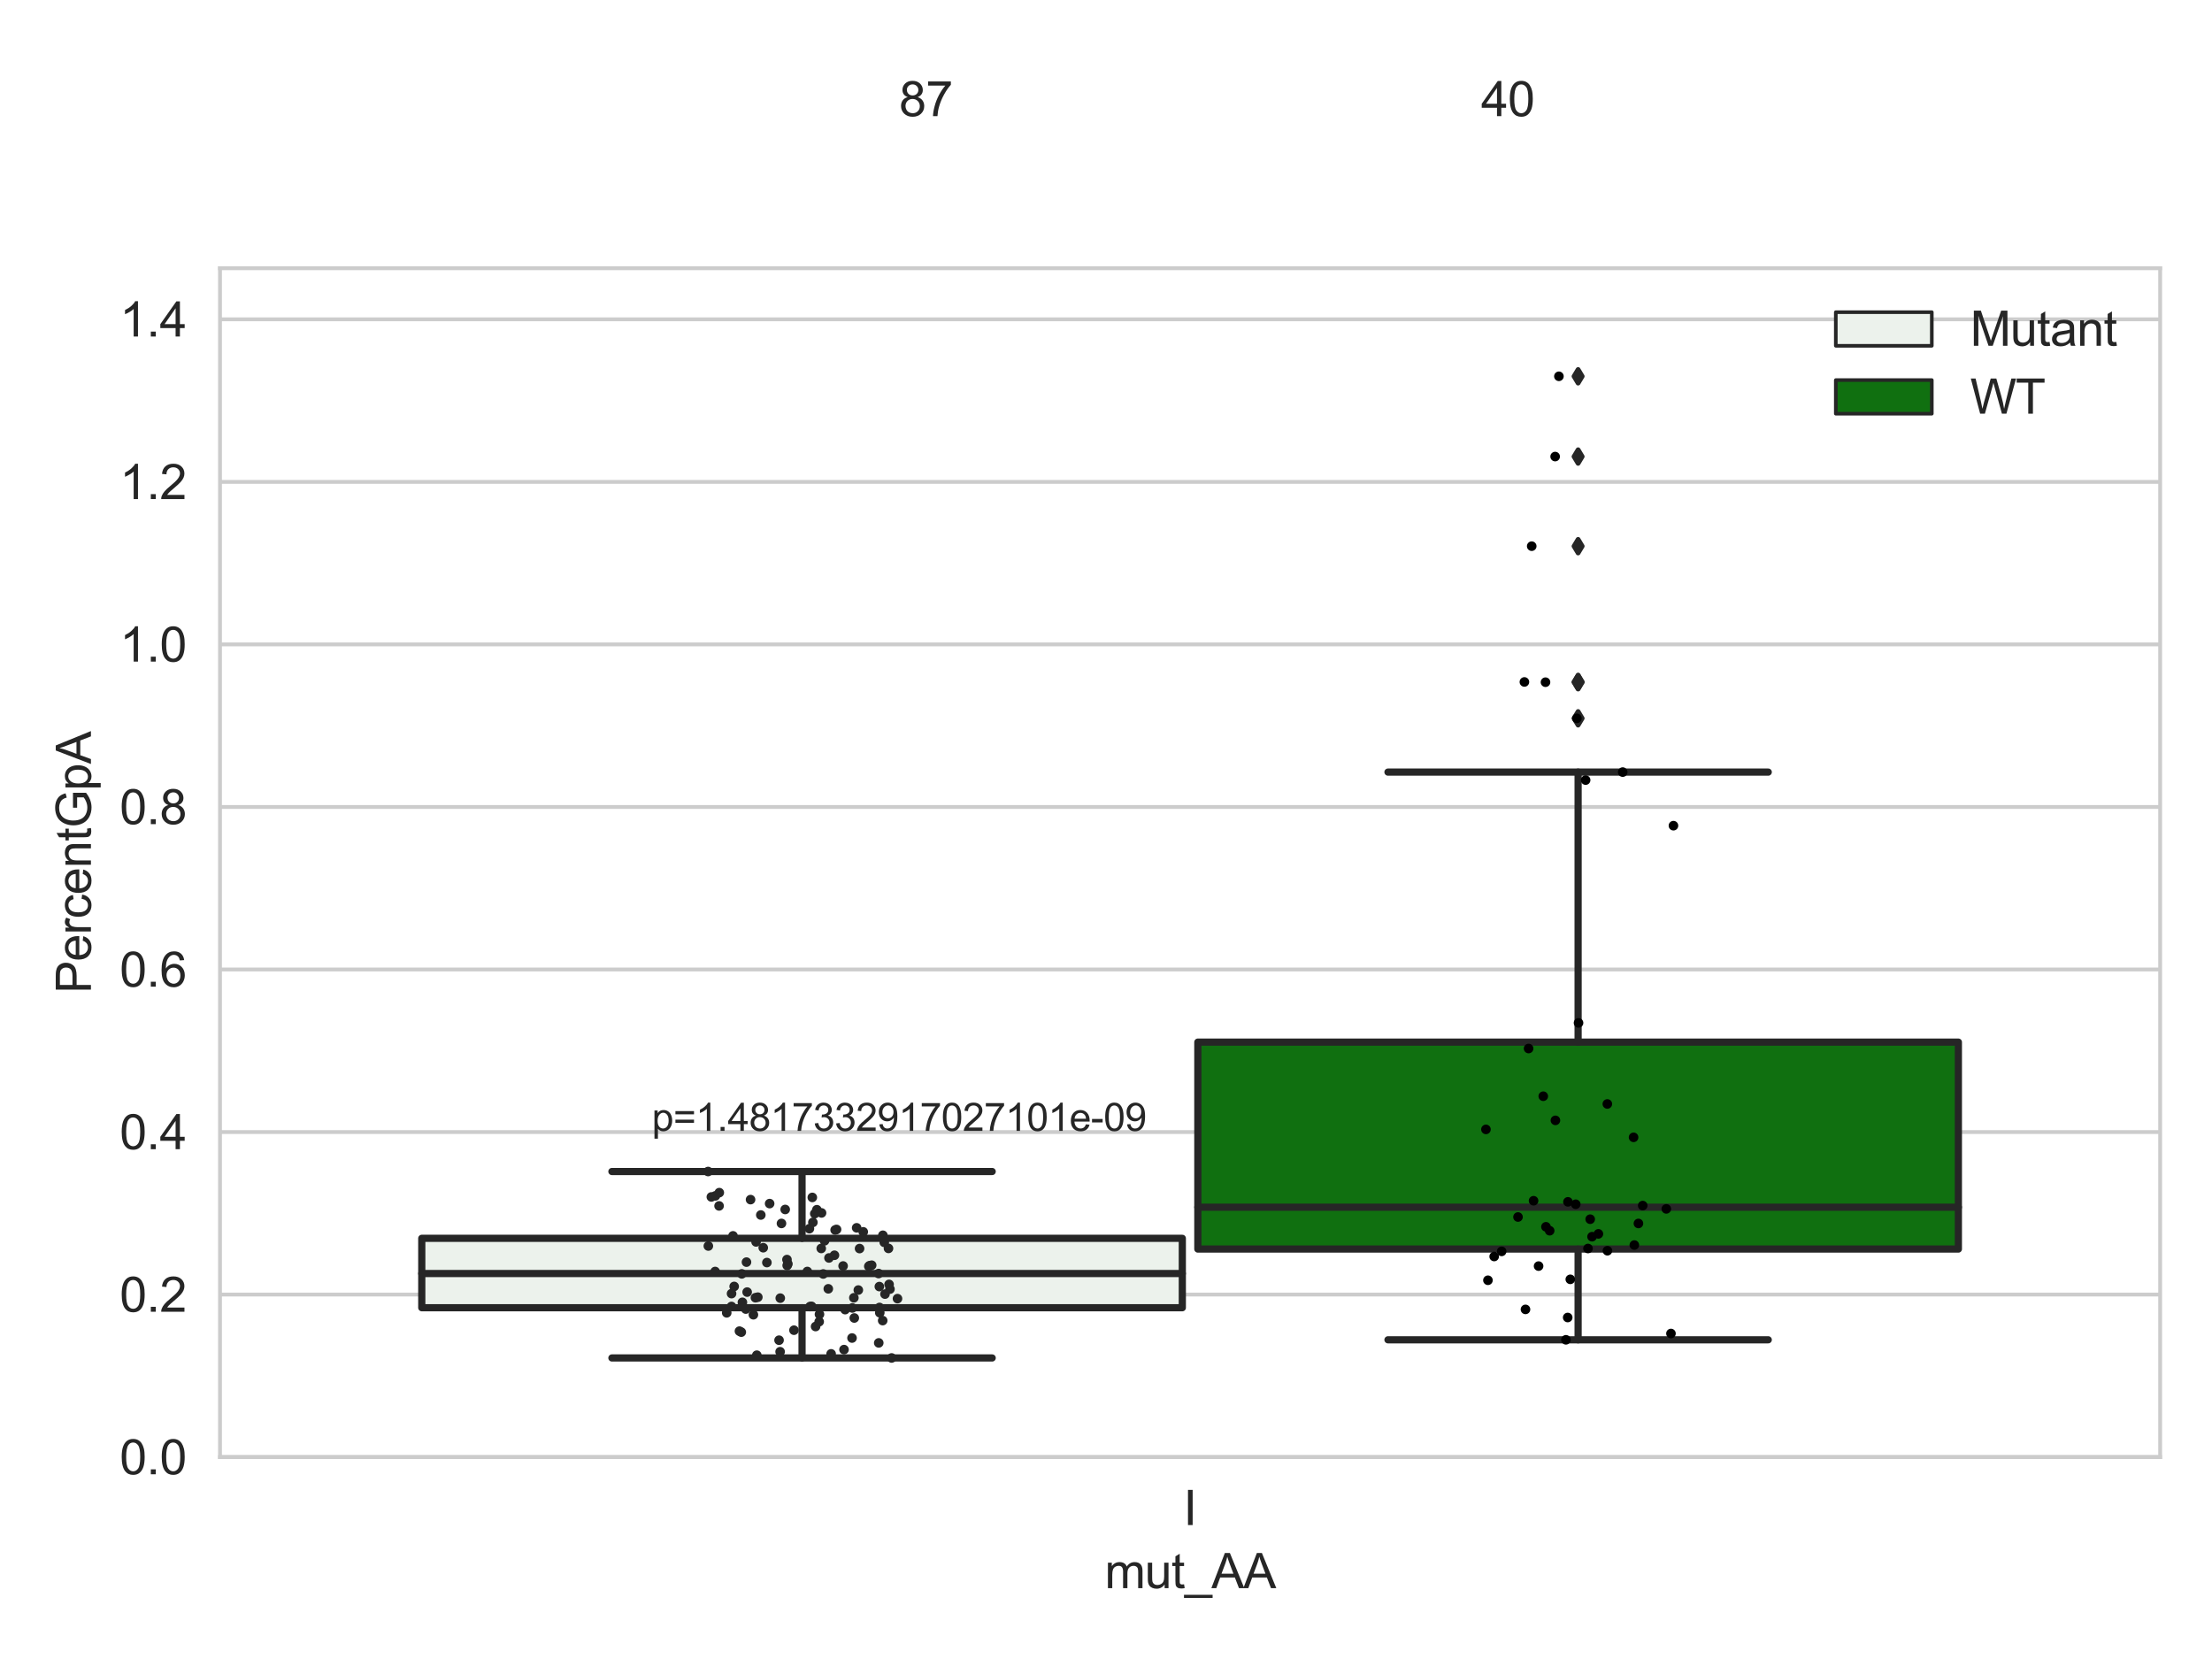 <?xml version="1.0" encoding="utf-8" standalone="no"?>
<!DOCTYPE svg PUBLIC "-//W3C//DTD SVG 1.1//EN"
  "http://www.w3.org/Graphics/SVG/1.1/DTD/svg11.dtd">
<svg xmlns:xlink="http://www.w3.org/1999/xlink" width="460.8pt" height="345.6pt" viewBox="0 0 460.8 345.6" xmlns="http://www.w3.org/2000/svg" version="1.1">
 <defs>
  <style type="text/css">*{stroke-linejoin: round; stroke-linecap: butt}</style>
 </defs>
 <g id="figure_1">
  <g id="patch_1">
   <path d="M 0 345.6 
L 460.8 345.6 
L 460.8 0 
L 0 0 
z
" style="fill: #ffffff"/>
  </g>
  <g id="axes_1">
   <g id="patch_2">
    <path d="M 45.83 303.539 
L 450 303.539 
L 450 55.877 
L 45.83 55.877 
z
" style="fill: #ffffff"/>
   </g>
   <g id="matplotlib.axis_1">
    <g id="xtick_1">
     <g id="text_1">
      <!-- I -->
      <g style="fill: #262626" transform="translate(246.526 317.697)scale(0.1 -0.1)">
       <defs>
        <path id="ArialMT-49" d="M 597 0 
L 597 4581 
L 1203 4581 
L 1203 0 
L 597 0 
z
" transform="scale(0.016)"/>
       </defs>
       <use xlink:href="#ArialMT-49"/>
      </g>
     </g>
    </g>
    <g id="text_2">
     <!-- mut_AA -->
     <g style="fill: #262626" transform="translate(230.13 330.842)scale(0.1 -0.1)">
      <defs>
       <path id="ArialMT-6d" d="M 422 0 
L 422 3319 
L 925 3319 
L 925 2853 
Q 1081 3097 1340 3245 
Q 1600 3394 1931 3394 
Q 2300 3394 2536 3241 
Q 2772 3088 2869 2813 
Q 3263 3394 3894 3394 
Q 4388 3394 4653 3120 
Q 4919 2847 4919 2278 
L 4919 0 
L 4359 0 
L 4359 2091 
Q 4359 2428 4304 2576 
Q 4250 2725 4106 2815 
Q 3963 2906 3769 2906 
Q 3419 2906 3187 2673 
Q 2956 2441 2956 1928 
L 2956 0 
L 2394 0 
L 2394 2156 
Q 2394 2531 2256 2718 
Q 2119 2906 1806 2906 
Q 1569 2906 1367 2781 
Q 1166 2656 1075 2415 
Q 984 2175 984 1722 
L 984 0 
L 422 0 
z
" transform="scale(0.016)"/>
       <path id="ArialMT-75" d="M 2597 0 
L 2597 488 
Q 2209 -75 1544 -75 
Q 1250 -75 995 37 
Q 741 150 617 320 
Q 494 491 444 738 
Q 409 903 409 1263 
L 409 3319 
L 972 3319 
L 972 1478 
Q 972 1038 1006 884 
Q 1059 663 1231 536 
Q 1403 409 1656 409 
Q 1909 409 2131 539 
Q 2353 669 2445 892 
Q 2538 1116 2538 1541 
L 2538 3319 
L 3100 3319 
L 3100 0 
L 2597 0 
z
" transform="scale(0.016)"/>
       <path id="ArialMT-74" d="M 1650 503 
L 1731 6 
Q 1494 -44 1306 -44 
Q 1000 -44 831 53 
Q 663 150 594 308 
Q 525 466 525 972 
L 525 2881 
L 113 2881 
L 113 3319 
L 525 3319 
L 525 4141 
L 1084 4478 
L 1084 3319 
L 1650 3319 
L 1650 2881 
L 1084 2881 
L 1084 941 
Q 1084 700 1114 631 
Q 1144 563 1211 522 
Q 1278 481 1403 481 
Q 1497 481 1650 503 
z
" transform="scale(0.016)"/>
       <path id="ArialMT-5f" d="M -97 -1272 
L -97 -866 
L 3631 -866 
L 3631 -1272 
L -97 -1272 
z
" transform="scale(0.016)"/>
       <path id="ArialMT-41" d="M -9 0 
L 1750 4581 
L 2403 4581 
L 4278 0 
L 3588 0 
L 3053 1388 
L 1138 1388 
L 634 0 
L -9 0 
z
M 1313 1881 
L 2866 1881 
L 2388 3150 
Q 2169 3728 2063 4100 
Q 1975 3659 1816 3225 
L 1313 1881 
z
" transform="scale(0.016)"/>
      </defs>
      <use xlink:href="#ArialMT-6d"/>
      <use xlink:href="#ArialMT-75" x="83.301"/>
      <use xlink:href="#ArialMT-74" x="138.916"/>
      <use xlink:href="#ArialMT-5f" x="166.699"/>
      <use xlink:href="#ArialMT-41" x="222.314"/>
      <use xlink:href="#ArialMT-41" x="289.014"/>
     </g>
    </g>
   </g>
   <g id="matplotlib.axis_2">
    <g id="ytick_1">
     <g id="line2d_1">
      <path d="M 45.83 303.539 
L 450 303.539 
" clip-path="url(#p8ade3346e1)" style="fill: none; stroke: #cccccc; stroke-width: 0.8; stroke-linecap: round"/>
     </g>
     <g id="text_3">
      <!-- 0.0 -->
      <g style="fill: #262626" transform="translate(24.93 307.118)scale(0.1 -0.1)">
       <defs>
        <path id="ArialMT-30" d="M 266 2259 
Q 266 3072 433 3567 
Q 600 4063 929 4331 
Q 1259 4600 1759 4600 
Q 2128 4600 2406 4451 
Q 2684 4303 2865 4023 
Q 3047 3744 3150 3342 
Q 3253 2941 3253 2259 
Q 3253 1453 3087 958 
Q 2922 463 2592 192 
Q 2263 -78 1759 -78 
Q 1097 -78 719 397 
Q 266 969 266 2259 
z
M 844 2259 
Q 844 1131 1108 757 
Q 1372 384 1759 384 
Q 2147 384 2411 759 
Q 2675 1134 2675 2259 
Q 2675 3391 2411 3762 
Q 2147 4134 1753 4134 
Q 1366 4134 1134 3806 
Q 844 3388 844 2259 
z
" transform="scale(0.016)"/>
        <path id="ArialMT-2e" d="M 581 0 
L 581 641 
L 1222 641 
L 1222 0 
L 581 0 
z
" transform="scale(0.016)"/>
       </defs>
       <use xlink:href="#ArialMT-30"/>
       <use xlink:href="#ArialMT-2e" x="55.615"/>
       <use xlink:href="#ArialMT-30" x="83.398"/>
      </g>
     </g>
    </g>
    <g id="ytick_2">
     <g id="line2d_2">
      <path d="M 45.83 269.68 
L 450 269.68 
" clip-path="url(#p8ade3346e1)" style="fill: none; stroke: #cccccc; stroke-width: 0.8; stroke-linecap: round"/>
     </g>
     <g id="text_4">
      <!-- 0.2 -->
      <g style="fill: #262626" transform="translate(24.93 273.259)scale(0.1 -0.1)">
       <defs>
        <path id="ArialMT-32" d="M 3222 541 
L 3222 0 
L 194 0 
Q 188 203 259 391 
Q 375 700 629 1000 
Q 884 1300 1366 1694 
Q 2113 2306 2375 2664 
Q 2638 3022 2638 3341 
Q 2638 3675 2398 3904 
Q 2159 4134 1775 4134 
Q 1369 4134 1125 3890 
Q 881 3647 878 3216 
L 300 3275 
Q 359 3922 746 4261 
Q 1134 4600 1788 4600 
Q 2447 4600 2831 4234 
Q 3216 3869 3216 3328 
Q 3216 3053 3103 2787 
Q 2991 2522 2730 2228 
Q 2469 1934 1863 1422 
Q 1356 997 1212 845 
Q 1069 694 975 541 
L 3222 541 
z
" transform="scale(0.016)"/>
       </defs>
       <use xlink:href="#ArialMT-30"/>
       <use xlink:href="#ArialMT-2e" x="55.615"/>
       <use xlink:href="#ArialMT-32" x="83.398"/>
      </g>
     </g>
    </g>
    <g id="ytick_3">
     <g id="line2d_3">
      <path d="M 45.83 235.82 
L 450 235.82 
" clip-path="url(#p8ade3346e1)" style="fill: none; stroke: #cccccc; stroke-width: 0.8; stroke-linecap: round"/>
     </g>
     <g id="text_5">
      <!-- 0.4 -->
      <g style="fill: #262626" transform="translate(24.93 239.399)scale(0.1 -0.1)">
       <defs>
        <path id="ArialMT-34" d="M 2069 0 
L 2069 1097 
L 81 1097 
L 81 1613 
L 2172 4581 
L 2631 4581 
L 2631 1613 
L 3250 1613 
L 3250 1097 
L 2631 1097 
L 2631 0 
L 2069 0 
z
M 2069 1613 
L 2069 3678 
L 634 1613 
L 2069 1613 
z
" transform="scale(0.016)"/>
       </defs>
       <use xlink:href="#ArialMT-30"/>
       <use xlink:href="#ArialMT-2e" x="55.615"/>
       <use xlink:href="#ArialMT-34" x="83.398"/>
      </g>
     </g>
    </g>
    <g id="ytick_4">
     <g id="line2d_4">
      <path d="M 45.83 201.961 
L 450 201.961 
" clip-path="url(#p8ade3346e1)" style="fill: none; stroke: #cccccc; stroke-width: 0.8; stroke-linecap: round"/>
     </g>
     <g id="text_6">
      <!-- 0.6 -->
      <g style="fill: #262626" transform="translate(24.93 205.54)scale(0.1 -0.1)">
       <defs>
        <path id="ArialMT-36" d="M 3184 3459 
L 2625 3416 
Q 2550 3747 2413 3897 
Q 2184 4138 1850 4138 
Q 1581 4138 1378 3988 
Q 1113 3794 959 3422 
Q 806 3050 800 2363 
Q 1003 2672 1297 2822 
Q 1591 2972 1913 2972 
Q 2475 2972 2870 2558 
Q 3266 2144 3266 1488 
Q 3266 1056 3080 686 
Q 2894 316 2569 119 
Q 2244 -78 1831 -78 
Q 1128 -78 684 439 
Q 241 956 241 2144 
Q 241 3472 731 4075 
Q 1159 4600 1884 4600 
Q 2425 4600 2770 4297 
Q 3116 3994 3184 3459 
z
M 888 1484 
Q 888 1194 1011 928 
Q 1134 663 1356 523 
Q 1578 384 1822 384 
Q 2178 384 2434 671 
Q 2691 959 2691 1453 
Q 2691 1928 2437 2201 
Q 2184 2475 1800 2475 
Q 1419 2475 1153 2201 
Q 888 1928 888 1484 
z
" transform="scale(0.016)"/>
       </defs>
       <use xlink:href="#ArialMT-30"/>
       <use xlink:href="#ArialMT-2e" x="55.615"/>
       <use xlink:href="#ArialMT-36" x="83.398"/>
      </g>
     </g>
    </g>
    <g id="ytick_5">
     <g id="line2d_5">
      <path d="M 45.83 168.102 
L 450 168.102 
" clip-path="url(#p8ade3346e1)" style="fill: none; stroke: #cccccc; stroke-width: 0.8; stroke-linecap: round"/>
     </g>
     <g id="text_7">
      <!-- 0.8 -->
      <g style="fill: #262626" transform="translate(24.93 171.681)scale(0.1 -0.1)">
       <defs>
        <path id="ArialMT-38" d="M 1131 2484 
Q 781 2613 612 2850 
Q 444 3088 444 3419 
Q 444 3919 803 4259 
Q 1163 4600 1759 4600 
Q 2359 4600 2725 4251 
Q 3091 3903 3091 3403 
Q 3091 3084 2923 2848 
Q 2756 2613 2416 2484 
Q 2838 2347 3058 2040 
Q 3278 1734 3278 1309 
Q 3278 722 2862 322 
Q 2447 -78 1769 -78 
Q 1091 -78 675 323 
Q 259 725 259 1325 
Q 259 1772 486 2073 
Q 713 2375 1131 2484 
z
M 1019 3438 
Q 1019 3113 1228 2906 
Q 1438 2700 1772 2700 
Q 2097 2700 2305 2904 
Q 2513 3109 2513 3406 
Q 2513 3716 2298 3927 
Q 2084 4138 1766 4138 
Q 1444 4138 1231 3931 
Q 1019 3725 1019 3438 
z
M 838 1322 
Q 838 1081 952 856 
Q 1066 631 1291 507 
Q 1516 384 1775 384 
Q 2178 384 2440 643 
Q 2703 903 2703 1303 
Q 2703 1709 2433 1975 
Q 2163 2241 1756 2241 
Q 1359 2241 1098 1978 
Q 838 1716 838 1322 
z
" transform="scale(0.016)"/>
       </defs>
       <use xlink:href="#ArialMT-30"/>
       <use xlink:href="#ArialMT-2e" x="55.615"/>
       <use xlink:href="#ArialMT-38" x="83.398"/>
      </g>
     </g>
    </g>
    <g id="ytick_6">
     <g id="line2d_6">
      <path d="M 45.83 134.243 
L 450 134.243 
" clip-path="url(#p8ade3346e1)" style="fill: none; stroke: #cccccc; stroke-width: 0.8; stroke-linecap: round"/>
     </g>
     <g id="text_8">
      <!-- 1.0 -->
      <g style="fill: #262626" transform="translate(24.93 137.822)scale(0.1 -0.1)">
       <defs>
        <path id="ArialMT-31" d="M 2384 0 
L 1822 0 
L 1822 3584 
Q 1619 3391 1289 3197 
Q 959 3003 697 2906 
L 697 3450 
Q 1169 3672 1522 3987 
Q 1875 4303 2022 4600 
L 2384 4600 
L 2384 0 
z
" transform="scale(0.016)"/>
       </defs>
       <use xlink:href="#ArialMT-31"/>
       <use xlink:href="#ArialMT-2e" x="55.615"/>
       <use xlink:href="#ArialMT-30" x="83.398"/>
      </g>
     </g>
    </g>
    <g id="ytick_7">
     <g id="line2d_7">
      <path d="M 45.83 100.384 
L 450 100.384 
" clip-path="url(#p8ade3346e1)" style="fill: none; stroke: #cccccc; stroke-width: 0.8; stroke-linecap: round"/>
     </g>
     <g id="text_9">
      <!-- 1.2 -->
      <g style="fill: #262626" transform="translate(24.93 103.963)scale(0.1 -0.1)">
       <use xlink:href="#ArialMT-31"/>
       <use xlink:href="#ArialMT-2e" x="55.615"/>
       <use xlink:href="#ArialMT-32" x="83.398"/>
      </g>
     </g>
    </g>
    <g id="ytick_8">
     <g id="line2d_8">
      <path d="M 45.83 66.525 
L 450 66.525 
" clip-path="url(#p8ade3346e1)" style="fill: none; stroke: #cccccc; stroke-width: 0.8; stroke-linecap: round"/>
     </g>
     <g id="text_10">
      <!-- 1.4 -->
      <g style="fill: #262626" transform="translate(24.93 70.104)scale(0.1 -0.1)">
       <use xlink:href="#ArialMT-31"/>
       <use xlink:href="#ArialMT-2e" x="55.615"/>
       <use xlink:href="#ArialMT-34" x="83.398"/>
      </g>
     </g>
    </g>
    <g id="text_11">
     <!-- PercentGpA -->
     <g style="fill: #262626" transform="translate(18.942 206.943)rotate(-90)scale(0.1 -0.1)">
      <defs>
       <path id="ArialMT-50" d="M 494 0 
L 494 4581 
L 2222 4581 
Q 2678 4581 2919 4538 
Q 3256 4481 3484 4323 
Q 3713 4166 3852 3881 
Q 3991 3597 3991 3256 
Q 3991 2672 3619 2267 
Q 3247 1863 2275 1863 
L 1100 1863 
L 1100 0 
L 494 0 
z
M 1100 2403 
L 2284 2403 
Q 2872 2403 3119 2622 
Q 3366 2841 3366 3238 
Q 3366 3525 3220 3729 
Q 3075 3934 2838 4000 
Q 2684 4041 2272 4041 
L 1100 4041 
L 1100 2403 
z
" transform="scale(0.016)"/>
       <path id="ArialMT-65" d="M 2694 1069 
L 3275 997 
Q 3138 488 2766 206 
Q 2394 -75 1816 -75 
Q 1088 -75 661 373 
Q 234 822 234 1631 
Q 234 2469 665 2931 
Q 1097 3394 1784 3394 
Q 2450 3394 2872 2941 
Q 3294 2488 3294 1666 
Q 3294 1616 3291 1516 
L 816 1516 
Q 847 969 1125 678 
Q 1403 388 1819 388 
Q 2128 388 2347 550 
Q 2566 713 2694 1069 
z
M 847 1978 
L 2700 1978 
Q 2663 2397 2488 2606 
Q 2219 2931 1791 2931 
Q 1403 2931 1139 2672 
Q 875 2413 847 1978 
z
" transform="scale(0.016)"/>
       <path id="ArialMT-72" d="M 416 0 
L 416 3319 
L 922 3319 
L 922 2816 
Q 1116 3169 1280 3281 
Q 1444 3394 1641 3394 
Q 1925 3394 2219 3213 
L 2025 2691 
Q 1819 2813 1613 2813 
Q 1428 2813 1281 2702 
Q 1134 2591 1072 2394 
Q 978 2094 978 1738 
L 978 0 
L 416 0 
z
" transform="scale(0.016)"/>
       <path id="ArialMT-63" d="M 2588 1216 
L 3141 1144 
Q 3050 572 2676 248 
Q 2303 -75 1759 -75 
Q 1078 -75 664 370 
Q 250 816 250 1647 
Q 250 2184 428 2587 
Q 606 2991 970 3192 
Q 1334 3394 1763 3394 
Q 2303 3394 2647 3120 
Q 2991 2847 3088 2344 
L 2541 2259 
Q 2463 2594 2264 2762 
Q 2066 2931 1784 2931 
Q 1359 2931 1093 2626 
Q 828 2322 828 1663 
Q 828 994 1084 691 
Q 1341 388 1753 388 
Q 2084 388 2306 591 
Q 2528 794 2588 1216 
z
" transform="scale(0.016)"/>
       <path id="ArialMT-6e" d="M 422 0 
L 422 3319 
L 928 3319 
L 928 2847 
Q 1294 3394 1984 3394 
Q 2284 3394 2536 3286 
Q 2788 3178 2913 3003 
Q 3038 2828 3088 2588 
Q 3119 2431 3119 2041 
L 3119 0 
L 2556 0 
L 2556 2019 
Q 2556 2363 2490 2533 
Q 2425 2703 2258 2804 
Q 2091 2906 1866 2906 
Q 1506 2906 1245 2678 
Q 984 2450 984 1813 
L 984 0 
L 422 0 
z
" transform="scale(0.016)"/>
       <path id="ArialMT-47" d="M 2638 1797 
L 2638 2334 
L 4578 2338 
L 4578 638 
Q 4131 281 3656 101 
Q 3181 -78 2681 -78 
Q 2006 -78 1454 211 
Q 903 500 622 1047 
Q 341 1594 341 2269 
Q 341 2938 620 3517 
Q 900 4097 1425 4378 
Q 1950 4659 2634 4659 
Q 3131 4659 3532 4498 
Q 3934 4338 4162 4050 
Q 4391 3763 4509 3300 
L 3963 3150 
Q 3859 3500 3706 3700 
Q 3553 3900 3268 4020 
Q 2984 4141 2638 4141 
Q 2222 4141 1919 4014 
Q 1616 3888 1430 3681 
Q 1244 3475 1141 3228 
Q 966 2803 966 2306 
Q 966 1694 1177 1281 
Q 1388 869 1791 669 
Q 2194 469 2647 469 
Q 3041 469 3416 620 
Q 3791 772 3984 944 
L 3984 1797 
L 2638 1797 
z
" transform="scale(0.016)"/>
       <path id="ArialMT-70" d="M 422 -1272 
L 422 3319 
L 934 3319 
L 934 2888 
Q 1116 3141 1344 3267 
Q 1572 3394 1897 3394 
Q 2322 3394 2647 3175 
Q 2972 2956 3137 2557 
Q 3303 2159 3303 1684 
Q 3303 1175 3120 767 
Q 2938 359 2589 142 
Q 2241 -75 1856 -75 
Q 1575 -75 1351 44 
Q 1128 163 984 344 
L 984 -1272 
L 422 -1272 
z
M 931 1641 
Q 931 1000 1190 694 
Q 1450 388 1819 388 
Q 2194 388 2461 705 
Q 2728 1022 2728 1688 
Q 2728 2322 2467 2637 
Q 2206 2953 1844 2953 
Q 1484 2953 1207 2617 
Q 931 2281 931 1641 
z
" transform="scale(0.016)"/>
      </defs>
      <use xlink:href="#ArialMT-50"/>
      <use xlink:href="#ArialMT-65" x="66.699"/>
      <use xlink:href="#ArialMT-72" x="122.314"/>
      <use xlink:href="#ArialMT-63" x="155.615"/>
      <use xlink:href="#ArialMT-65" x="205.615"/>
      <use xlink:href="#ArialMT-6e" x="261.23"/>
      <use xlink:href="#ArialMT-74" x="316.846"/>
      <use xlink:href="#ArialMT-47" x="344.629"/>
      <use xlink:href="#ArialMT-70" x="422.412"/>
      <use xlink:href="#ArialMT-41" x="478.027"/>
     </g>
    </g>
   </g>
   <g id="patch_3">
    <path d="M 87.864 272.423 
L 246.298 272.423 
L 246.298 257.966 
L 87.864 257.966 
L 87.864 272.423 
z
" clip-path="url(#p8ade3346e1)" style="fill: #ecf2ec; stroke: #262626; stroke-width: 1.5; stroke-linejoin: miter"/>
   </g>
   <g id="patch_4">
    <path d="M 249.532 260.202 
L 407.966 260.202 
L 407.966 217.092 
L 249.532 217.092 
L 249.532 260.202 
z
" clip-path="url(#p8ade3346e1)" style="fill: #107010; stroke: #262626; stroke-width: 1.5; stroke-linejoin: miter"/>
   </g>
   <g id="patch_5">
    <path d="M 247.915 303.539 
L 247.915 303.539 
L 247.915 303.539 
L 247.915 303.539 
z
" clip-path="url(#p8ade3346e1)" style="fill: #ecf2ec; stroke: #262626; stroke-width: 0.75; stroke-linejoin: miter"/>
   </g>
   <g id="patch_6">
    <path d="M 247.915 303.539 
L 247.915 303.539 
L 247.915 303.539 
L 247.915 303.539 
z
" clip-path="url(#p8ade3346e1)" style="fill: #107010; stroke: #262626; stroke-width: 0.75; stroke-linejoin: miter"/>
   </g>
   <g id="PathCollection_1"/>
   <g id="PathCollection_2"/>
   <g id="line2d_9">
    <path d="M 167.081 272.423 
L 167.081 282.887 
" clip-path="url(#p8ade3346e1)" style="fill: none; stroke: #262626; stroke-width: 1.5; stroke-linecap: round"/>
   </g>
   <g id="line2d_10">
    <path d="M 167.081 257.966 
L 167.081 244.047 
" clip-path="url(#p8ade3346e1)" style="fill: none; stroke: #262626; stroke-width: 1.5; stroke-linecap: round"/>
   </g>
   <g id="line2d_11">
    <path d="M 127.472 282.887 
L 206.69 282.887 
" clip-path="url(#p8ade3346e1)" style="fill: none; stroke: #262626; stroke-width: 1.5; stroke-linecap: round"/>
   </g>
   <g id="line2d_12">
    <path d="M 127.472 244.047 
L 206.69 244.047 
" clip-path="url(#p8ade3346e1)" style="fill: none; stroke: #262626; stroke-width: 1.5; stroke-linecap: round"/>
   </g>
   <g id="line2d_13"/>
   <g id="line2d_14">
    <path d="M 328.749 260.202 
L 328.749 279.105 
" clip-path="url(#p8ade3346e1)" style="fill: none; stroke: #262626; stroke-width: 1.5; stroke-linecap: round"/>
   </g>
   <g id="line2d_15">
    <path d="M 328.749 217.092 
L 328.749 160.842 
" clip-path="url(#p8ade3346e1)" style="fill: none; stroke: #262626; stroke-width: 1.5; stroke-linecap: round"/>
   </g>
   <g id="line2d_16">
    <path d="M 289.14 279.105 
L 368.358 279.105 
" clip-path="url(#p8ade3346e1)" style="fill: none; stroke: #262626; stroke-width: 1.5; stroke-linecap: round"/>
   </g>
   <g id="line2d_17">
    <path d="M 289.14 160.842 
L 368.358 160.842 
" clip-path="url(#p8ade3346e1)" style="fill: none; stroke: #262626; stroke-width: 1.5; stroke-linecap: round"/>
   </g>
   <g id="line2d_18">
    <defs>
     <path id="m7871bd28bf" d="M -0 1.414 
L 0.849 0 
L 0 -1.414 
L -0.849 -0 
z
" style="stroke: #262626; stroke-linejoin: miter"/>
    </defs>
    <g clip-path="url(#p8ade3346e1)">
     <use xlink:href="#m7871bd28bf" x="328.749" y="95.109" style="fill: #262626; stroke: #262626; stroke-linejoin: miter"/>
     <use xlink:href="#m7871bd28bf" x="328.749" y="78.391" style="fill: #262626; stroke: #262626; stroke-linejoin: miter"/>
     <use xlink:href="#m7871bd28bf" x="328.749" y="113.779" style="fill: #262626; stroke: #262626; stroke-linejoin: miter"/>
     <use xlink:href="#m7871bd28bf" x="328.749" y="142.063" style="fill: #262626; stroke: #262626; stroke-linejoin: miter"/>
     <use xlink:href="#m7871bd28bf" x="328.749" y="149.639" style="fill: #262626; stroke: #262626; stroke-linejoin: miter"/>
     <use xlink:href="#m7871bd28bf" x="328.749" y="142.115" style="fill: #262626; stroke: #262626; stroke-linejoin: miter"/>
    </g>
   </g>
   <g id="line2d_19">
    <path d="M 87.864 265.302 
L 246.298 265.302 
" clip-path="url(#p8ade3346e1)" style="fill: none; stroke: #262626; stroke-width: 1.5; stroke-linecap: round"/>
   </g>
   <g id="line2d_20">
    <path d="M 249.532 251.489 
L 407.966 251.489 
" clip-path="url(#p8ade3346e1)" style="fill: none; stroke: #262626; stroke-width: 1.5; stroke-linecap: round"/>
   </g>
   <g id="patch_7">
    <path d="M 45.83 303.539 
L 45.83 55.877 
" style="fill: none; stroke: #cccccc; stroke-width: 0.8; stroke-linejoin: miter; stroke-linecap: square"/>
   </g>
   <g id="patch_8">
    <path d="M 450 303.539 
L 450 55.877 
" style="fill: none; stroke: #cccccc; stroke-width: 0.8; stroke-linejoin: miter; stroke-linecap: square"/>
   </g>
   <g id="patch_9">
    <path d="M 45.83 303.539 
L 450 303.539 
" style="fill: none; stroke: #cccccc; stroke-width: 0.8; stroke-linejoin: miter; stroke-linecap: square"/>
   </g>
   <g id="patch_10">
    <path d="M 45.83 55.877 
L 450 55.877 
" style="fill: none; stroke: #cccccc; stroke-width: 0.8; stroke-linejoin: miter; stroke-linecap: square"/>
   </g>
   <g id="PathCollection_3">
    <defs>
     <path id="C0_0_182e2673cf" d="M 0 1 
C 0.265 1 0.52 0.895 0.707 0.707 
C 0.895 0.52 1 0.265 1 -0 
C 1 -0.265 0.895 -0.52 0.707 -0.707 
C 0.52 -0.895 0.265 -1 0 -1 
C -0.265 -1 -0.52 -0.895 -0.707 -0.707 
C -0.895 -0.52 -1 -0.265 -1 0 
C -1 0.265 -0.895 0.52 -0.707 0.707 
C -0.52 0.895 -0.265 1 0 1 
z
"/>
    </defs>
    <g clip-path="url(#p8ade3346e1)">
     <use xlink:href="#C0_0_182e2673cf" x="162.292" y="279.19" style="fill: #262626"/>
    </g>
    <g clip-path="url(#p8ade3346e1)">
     <use xlink:href="#C0_0_182e2673cf" x="177.566" y="272.475" style="fill: #262626"/>
    </g>
    <g clip-path="url(#p8ade3346e1)">
     <use xlink:href="#C0_0_182e2673cf" x="149.032" y="249.119" style="fill: #262626"/>
    </g>
    <g clip-path="url(#p8ade3346e1)">
     <use xlink:href="#C0_0_182e2673cf" x="183.275" y="273.469" style="fill: #262626"/>
    </g>
    <g clip-path="url(#p8ade3346e1)">
     <use xlink:href="#C0_0_182e2673cf" x="149.797" y="251.212" style="fill: #262626"/>
    </g>
    <g clip-path="url(#p8ade3346e1)">
     <use xlink:href="#C0_0_182e2673cf" x="183.186" y="268.016" style="fill: #262626"/>
    </g>
    <g clip-path="url(#p8ade3346e1)">
     <use xlink:href="#C0_0_182e2673cf" x="148.189" y="249.343" style="fill: #262626"/>
    </g>
    <g clip-path="url(#p8ade3346e1)">
     <use xlink:href="#C0_0_182e2673cf" x="172.69" y="262.053" style="fill: #262626"/>
    </g>
    <g clip-path="url(#p8ade3346e1)">
     <use xlink:href="#C0_0_182e2673cf" x="162.796" y="254.864" style="fill: #262626"/>
    </g>
    <g clip-path="url(#p8ade3346e1)">
     <use xlink:href="#C0_0_182e2673cf" x="171.496" y="265.39" style="fill: #262626"/>
    </g>
    <g clip-path="url(#p8ade3346e1)">
     <use xlink:href="#C0_0_182e2673cf" x="183.214" y="272.371" style="fill: #262626"/>
    </g>
    <g clip-path="url(#p8ade3346e1)">
     <use xlink:href="#C0_0_182e2673cf" x="179.064" y="260.098" style="fill: #262626"/>
    </g>
    <g clip-path="url(#p8ade3346e1)">
     <use xlink:href="#C0_0_182e2673cf" x="177.965" y="274.562" style="fill: #262626"/>
    </g>
    <g clip-path="url(#p8ade3346e1)">
     <use xlink:href="#C0_0_182e2673cf" x="171.081" y="260.075" style="fill: #262626"/>
    </g>
    <g clip-path="url(#p8ade3346e1)">
     <use xlink:href="#C0_0_182e2673cf" x="173.832" y="261.493" style="fill: #262626"/>
    </g>
    <g clip-path="url(#p8ade3346e1)">
     <use xlink:href="#C0_0_182e2673cf" x="181.588" y="263.567" style="fill: #262626"/>
    </g>
    <g clip-path="url(#p8ade3346e1)">
     <use xlink:href="#C0_0_182e2673cf" x="147.561" y="259.567" style="fill: #262626"/>
    </g>
    <g clip-path="url(#p8ade3346e1)">
     <use xlink:href="#C0_0_182e2673cf" x="178.458" y="255.776" style="fill: #262626"/>
    </g>
    <g clip-path="url(#p8ade3346e1)">
     <use xlink:href="#C0_0_182e2673cf" x="180.989" y="263.801" style="fill: #262626"/>
    </g>
    <g clip-path="url(#p8ade3346e1)">
     <use xlink:href="#C0_0_182e2673cf" x="172.549" y="268.482" style="fill: #262626"/>
    </g>
    <g clip-path="url(#p8ade3346e1)">
     <use xlink:href="#C0_0_182e2673cf" x="186.964" y="270.528" style="fill: #262626"/>
    </g>
    <g clip-path="url(#p8ade3346e1)">
     <use xlink:href="#C0_0_182e2673cf" x="169.732" y="252.827" style="fill: #262626"/>
    </g>
    <g clip-path="url(#p8ade3346e1)">
     <use xlink:href="#C0_0_182e2673cf" x="178.804" y="268.741" style="fill: #262626"/>
    </g>
    <g clip-path="url(#p8ade3346e1)">
     <use xlink:href="#C0_0_182e2673cf" x="156.947" y="273.885" style="fill: #262626"/>
    </g>
    <g clip-path="url(#p8ade3346e1)">
     <use xlink:href="#C0_0_182e2673cf" x="174.27" y="256.117" style="fill: #262626"/>
    </g>
    <g clip-path="url(#p8ade3346e1)">
     <use xlink:href="#C0_0_182e2673cf" x="181.162" y="263.66" style="fill: #262626"/>
    </g>
    <g clip-path="url(#p8ade3346e1)">
     <use xlink:href="#C0_0_182e2673cf" x="173.138" y="282.033" style="fill: #262626"/>
    </g>
    <g clip-path="url(#p8ade3346e1)">
     <use xlink:href="#C0_0_182e2673cf" x="154.657" y="271.295" style="fill: #262626"/>
    </g>
    <g clip-path="url(#p8ade3346e1)">
     <use xlink:href="#C0_0_182e2673cf" x="185.211" y="267.562" style="fill: #262626"/>
    </g>
    <g clip-path="url(#p8ade3346e1)">
     <use xlink:href="#C0_0_182e2673cf" x="169.221" y="249.447" style="fill: #262626"/>
    </g>
    <g clip-path="url(#p8ade3346e1)">
     <use xlink:href="#C0_0_182e2673cf" x="168.181" y="264.874" style="fill: #262626"/>
    </g>
    <g clip-path="url(#p8ade3346e1)">
     <use xlink:href="#C0_0_182e2673cf" x="164.132" y="263.294" style="fill: #262626"/>
    </g>
    <g clip-path="url(#p8ade3346e1)">
     <use xlink:href="#C0_0_182e2673cf" x="169.342" y="254.645" style="fill: #262626"/>
    </g>
    <g clip-path="url(#p8ade3346e1)">
     <use xlink:href="#C0_0_182e2673cf" x="157.37" y="270.339" style="fill: #262626"/>
    </g>
    <g clip-path="url(#p8ade3346e1)">
     <use xlink:href="#C0_0_182e2673cf" x="183.92" y="257.33" style="fill: #262626"/>
    </g>
    <g clip-path="url(#p8ade3346e1)">
     <use xlink:href="#C0_0_182e2673cf" x="168.745" y="272.181" style="fill: #262626"/>
    </g>
    <g clip-path="url(#p8ade3346e1)">
     <use xlink:href="#C0_0_182e2673cf" x="170.712" y="273.8" style="fill: #262626"/>
    </g>
    <g clip-path="url(#p8ade3346e1)">
     <use xlink:href="#C0_0_182e2673cf" x="169.903" y="276.339" style="fill: #262626"/>
    </g>
    <g clip-path="url(#p8ade3346e1)">
     <use xlink:href="#C0_0_182e2673cf" x="183.027" y="265.302" style="fill: #262626"/>
    </g>
    <g clip-path="url(#p8ade3346e1)">
     <use xlink:href="#C0_0_182e2673cf" x="160.33" y="250.731" style="fill: #262626"/>
    </g>
    <g clip-path="url(#p8ade3346e1)">
     <use xlink:href="#C0_0_182e2673cf" x="152.396" y="269.484" style="fill: #262626"/>
    </g>
    <g clip-path="url(#p8ade3346e1)">
     <use xlink:href="#C0_0_182e2673cf" x="156.355" y="249.902" style="fill: #262626"/>
    </g>
    <g clip-path="url(#p8ade3346e1)">
     <use xlink:href="#C0_0_182e2673cf" x="175.824" y="281.146" style="fill: #262626"/>
    </g>
    <g clip-path="url(#p8ade3346e1)">
     <use xlink:href="#C0_0_182e2673cf" x="152.385" y="272.161" style="fill: #262626"/>
    </g>
    <g clip-path="url(#p8ade3346e1)">
     <use xlink:href="#C0_0_182e2673cf" x="165.402" y="277.103" style="fill: #262626"/>
    </g>
    <g clip-path="url(#p8ade3346e1)">
     <use xlink:href="#C0_0_182e2673cf" x="154.042" y="277.3" style="fill: #262626"/>
    </g>
    <g clip-path="url(#p8ade3346e1)">
     <use xlink:href="#C0_0_182e2673cf" x="176.059" y="272.816" style="fill: #262626"/>
    </g>
    <g clip-path="url(#p8ade3346e1)">
     <use xlink:href="#C0_0_182e2673cf" x="154.528" y="265.37" style="fill: #262626"/>
    </g>
    <g clip-path="url(#p8ade3346e1)">
     <use xlink:href="#C0_0_182e2673cf" x="157.658" y="282.313" style="fill: #262626"/>
    </g>
    <g clip-path="url(#p8ade3346e1)">
     <use xlink:href="#C0_0_182e2673cf" x="155.368" y="272.704" style="fill: #262626"/>
    </g>
    <g clip-path="url(#p8ade3346e1)">
     <use xlink:href="#C0_0_182e2673cf" x="152.941" y="267.99" style="fill: #262626"/>
    </g>
    <g clip-path="url(#p8ade3346e1)">
     <use xlink:href="#C0_0_182e2673cf" x="185.395" y="268.543" style="fill: #262626"/>
    </g>
    <g clip-path="url(#p8ade3346e1)">
     <use xlink:href="#C0_0_182e2673cf" x="177.877" y="270.351" style="fill: #262626"/>
    </g>
    <g clip-path="url(#p8ade3346e1)">
     <use xlink:href="#C0_0_182e2673cf" x="163.984" y="263.616" style="fill: #262626"/>
    </g>
    <g clip-path="url(#p8ade3346e1)">
     <use xlink:href="#C0_0_182e2673cf" x="157.871" y="270.223" style="fill: #262626"/>
    </g>
    <g clip-path="url(#p8ade3346e1)">
     <use xlink:href="#C0_0_182e2673cf" x="158.996" y="259.923" style="fill: #262626"/>
    </g>
    <g clip-path="url(#p8ade3346e1)">
     <use xlink:href="#C0_0_182e2673cf" x="184.359" y="269.584" style="fill: #262626"/>
    </g>
    <g clip-path="url(#p8ade3346e1)">
     <use xlink:href="#C0_0_182e2673cf" x="155.506" y="262.923" style="fill: #262626"/>
    </g>
    <g clip-path="url(#p8ade3346e1)">
     <use xlink:href="#C0_0_182e2673cf" x="157.508" y="258.713" style="fill: #262626"/>
    </g>
    <g clip-path="url(#p8ade3346e1)">
     <use xlink:href="#C0_0_182e2673cf" x="171.775" y="258.482" style="fill: #262626"/>
    </g>
    <g clip-path="url(#p8ade3346e1)">
     <use xlink:href="#C0_0_182e2673cf" x="175.634" y="263.728" style="fill: #262626"/>
    </g>
    <g clip-path="url(#p8ade3346e1)">
     <use xlink:href="#C0_0_182e2673cf" x="159.757" y="263.014" style="fill: #262626"/>
    </g>
    <g clip-path="url(#p8ade3346e1)">
     <use xlink:href="#C0_0_182e2673cf" x="151.389" y="273.486" style="fill: #262626"/>
    </g>
    <g clip-path="url(#p8ade3346e1)">
     <use xlink:href="#C0_0_182e2673cf" x="170.167" y="252.01" style="fill: #262626"/>
    </g>
    <g clip-path="url(#p8ade3346e1)">
     <use xlink:href="#C0_0_182e2673cf" x="158.49" y="253.108" style="fill: #262626"/>
    </g>
    <g clip-path="url(#p8ade3346e1)">
     <use xlink:href="#C0_0_182e2673cf" x="163.941" y="262.392" style="fill: #262626"/>
    </g>
    <g clip-path="url(#p8ade3346e1)">
     <use xlink:href="#C0_0_182e2673cf" x="185.74" y="282.887" style="fill: #262626"/>
    </g>
    <g clip-path="url(#p8ade3346e1)">
     <use xlink:href="#C0_0_182e2673cf" x="149.842" y="248.448" style="fill: #262626"/>
    </g>
    <g clip-path="url(#p8ade3346e1)">
     <use xlink:href="#C0_0_182e2673cf" x="185.089" y="260.067" style="fill: #262626"/>
    </g>
    <g clip-path="url(#p8ade3346e1)">
     <use xlink:href="#C0_0_182e2673cf" x="148.977" y="264.876" style="fill: #262626"/>
    </g>
    <g clip-path="url(#p8ade3346e1)">
     <use xlink:href="#C0_0_182e2673cf" x="184.211" y="258.807" style="fill: #262626"/>
    </g>
    <g clip-path="url(#p8ade3346e1)">
     <use xlink:href="#C0_0_182e2673cf" x="173.975" y="256.227" style="fill: #262626"/>
    </g>
    <g clip-path="url(#p8ade3346e1)">
     <use xlink:href="#C0_0_182e2673cf" x="177.492" y="278.736" style="fill: #262626"/>
    </g>
    <g clip-path="url(#p8ade3346e1)">
     <use xlink:href="#C0_0_182e2673cf" x="171.143" y="252.674" style="fill: #262626"/>
    </g>
    <g clip-path="url(#p8ade3346e1)">
     <use xlink:href="#C0_0_182e2673cf" x="155.646" y="269.165" style="fill: #262626"/>
    </g>
    <g clip-path="url(#p8ade3346e1)">
     <use xlink:href="#C0_0_182e2673cf" x="169.07" y="272.14" style="fill: #262626"/>
    </g>
    <g clip-path="url(#p8ade3346e1)">
     <use xlink:href="#C0_0_182e2673cf" x="170.65" y="275.332" style="fill: #262626"/>
    </g>
    <g clip-path="url(#p8ade3346e1)">
     <use xlink:href="#C0_0_182e2673cf" x="168.615" y="255.96" style="fill: #262626"/>
    </g>
    <g clip-path="url(#p8ade3346e1)">
     <use xlink:href="#C0_0_182e2673cf" x="183.881" y="275.103" style="fill: #262626"/>
    </g>
    <g clip-path="url(#p8ade3346e1)">
     <use xlink:href="#C0_0_182e2673cf" x="183.06" y="279.749" style="fill: #262626"/>
    </g>
    <g clip-path="url(#p8ade3346e1)">
     <use xlink:href="#C0_0_182e2673cf" x="179.829" y="256.615" style="fill: #262626"/>
    </g>
    <g clip-path="url(#p8ade3346e1)">
     <use xlink:href="#C0_0_182e2673cf" x="154.424" y="277.511" style="fill: #262626"/>
    </g>
    <g clip-path="url(#p8ade3346e1)">
     <use xlink:href="#C0_0_182e2673cf" x="147.51" y="244.047" style="fill: #262626"/>
    </g>
    <g clip-path="url(#p8ade3346e1)">
     <use xlink:href="#C0_0_182e2673cf" x="162.544" y="270.424" style="fill: #262626"/>
    </g>
    <g clip-path="url(#p8ade3346e1)">
     <use xlink:href="#C0_0_182e2673cf" x="162.514" y="281.588" style="fill: #262626"/>
    </g>
    <g clip-path="url(#p8ade3346e1)">
     <use xlink:href="#C0_0_182e2673cf" x="152.7" y="257.451" style="fill: #262626"/>
    </g>
    <g clip-path="url(#p8ade3346e1)">
     <use xlink:href="#C0_0_182e2673cf" x="163.572" y="251.954" style="fill: #262626"/>
    </g>
   </g>
   <g id="PathCollection_4">
    <defs>
     <path id="C1_0_875d6d5c32" d="M 0 1 
C 0.265 1 0.52 0.895 0.707 0.707 
C 0.895 0.52 1 0.265 1 -0 
C 1 -0.265 0.895 -0.52 0.707 -0.707 
C 0.52 -0.895 0.265 -1 0 -1 
C -0.265 -1 -0.52 -0.895 -0.707 -0.707 
C -0.895 -0.52 -1 -0.265 -1 0 
C -1 0.265 -0.895 0.52 -0.707 0.707 
C -0.52 0.895 -0.265 1 0 1 
z
"/>
    </defs>
    <g clip-path="url(#p8ade3346e1)">
     <use xlink:href="#C1_0_875d6d5c32" x="348.092" y="277.796"/>
    </g>
    <g clip-path="url(#p8ade3346e1)">
     <use xlink:href="#C1_0_875d6d5c32" x="348.611" y="172.002"/>
    </g>
    <g clip-path="url(#p8ade3346e1)">
     <use xlink:href="#C1_0_875d6d5c32" x="327.125" y="266.508"/>
    </g>
    <g clip-path="url(#p8ade3346e1)">
     <use xlink:href="#C1_0_875d6d5c32" x="323.967" y="95.109"/>
    </g>
    <g clip-path="url(#p8ade3346e1)">
     <use xlink:href="#C1_0_875d6d5c32" x="320.516" y="263.752"/>
    </g>
    <g clip-path="url(#p8ade3346e1)">
     <use xlink:href="#C1_0_875d6d5c32" x="324.749" y="78.391"/>
    </g>
    <g clip-path="url(#p8ade3346e1)">
     <use xlink:href="#C1_0_875d6d5c32" x="311.265" y="261.751"/>
    </g>
    <g clip-path="url(#p8ade3346e1)">
     <use xlink:href="#C1_0_875d6d5c32" x="309.965" y="266.702"/>
    </g>
    <g clip-path="url(#p8ade3346e1)">
     <use xlink:href="#C1_0_875d6d5c32" x="334.839" y="229.975"/>
    </g>
    <g clip-path="url(#p8ade3346e1)">
     <use xlink:href="#C1_0_875d6d5c32" x="334.858" y="260.551"/>
    </g>
    <g clip-path="url(#p8ade3346e1)">
     <use xlink:href="#C1_0_875d6d5c32" x="340.303" y="236.927"/>
    </g>
    <g clip-path="url(#p8ade3346e1)">
     <use xlink:href="#C1_0_875d6d5c32" x="347.122" y="251.833"/>
    </g>
    <g clip-path="url(#p8ade3346e1)">
     <use xlink:href="#C1_0_875d6d5c32" x="312.819" y="260.687"/>
    </g>
    <g clip-path="url(#p8ade3346e1)">
     <use xlink:href="#C1_0_875d6d5c32" x="318.433" y="218.426"/>
    </g>
    <g clip-path="url(#p8ade3346e1)">
     <use xlink:href="#C1_0_875d6d5c32" x="326.212" y="279.105"/>
    </g>
    <g clip-path="url(#p8ade3346e1)">
     <use xlink:href="#C1_0_875d6d5c32" x="330.316" y="162.507"/>
    </g>
    <g clip-path="url(#p8ade3346e1)">
     <use xlink:href="#C1_0_875d6d5c32" x="322.824" y="256.381"/>
    </g>
    <g clip-path="url(#p8ade3346e1)">
     <use xlink:href="#C1_0_875d6d5c32" x="331.266" y="253.983"/>
    </g>
    <g clip-path="url(#p8ade3346e1)">
     <use xlink:href="#C1_0_875d6d5c32" x="317.787" y="272.772"/>
    </g>
    <g clip-path="url(#p8ade3346e1)">
     <use xlink:href="#C1_0_875d6d5c32" x="322.052" y="255.564"/>
    </g>
    <g clip-path="url(#p8ade3346e1)">
     <use xlink:href="#C1_0_875d6d5c32" x="319.084" y="113.779"/>
    </g>
    <g clip-path="url(#p8ade3346e1)">
     <use xlink:href="#C1_0_875d6d5c32" x="309.55" y="235.272"/>
    </g>
    <g clip-path="url(#p8ade3346e1)">
     <use xlink:href="#C1_0_875d6d5c32" x="328.837" y="213.089"/>
    </g>
    <g clip-path="url(#p8ade3346e1)">
     <use xlink:href="#C1_0_875d6d5c32" x="317.561" y="142.063"/>
    </g>
    <g clip-path="url(#p8ade3346e1)">
     <use xlink:href="#C1_0_875d6d5c32" x="321.492" y="228.364"/>
    </g>
    <g clip-path="url(#p8ade3346e1)">
     <use xlink:href="#C1_0_875d6d5c32" x="332.977" y="257.039"/>
    </g>
    <g clip-path="url(#p8ade3346e1)">
     <use xlink:href="#C1_0_875d6d5c32" x="326.634" y="250.369"/>
    </g>
    <g clip-path="url(#p8ade3346e1)">
     <use xlink:href="#C1_0_875d6d5c32" x="316.228" y="253.525"/>
    </g>
    <g clip-path="url(#p8ade3346e1)">
     <use xlink:href="#C1_0_875d6d5c32" x="324.023" y="233.392"/>
    </g>
    <g clip-path="url(#p8ade3346e1)">
     <use xlink:href="#C1_0_875d6d5c32" x="328.492" y="149.639"/>
    </g>
    <g clip-path="url(#p8ade3346e1)">
     <use xlink:href="#C1_0_875d6d5c32" x="328.257" y="250.871"/>
    </g>
    <g clip-path="url(#p8ade3346e1)">
     <use xlink:href="#C1_0_875d6d5c32" x="330.808" y="260.085"/>
    </g>
    <g clip-path="url(#p8ade3346e1)">
     <use xlink:href="#C1_0_875d6d5c32" x="331.653" y="257.625"/>
    </g>
    <g clip-path="url(#p8ade3346e1)">
     <use xlink:href="#C1_0_875d6d5c32" x="342.208" y="251.146"/>
    </g>
    <g clip-path="url(#p8ade3346e1)">
     <use xlink:href="#C1_0_875d6d5c32" x="338.041" y="160.842"/>
    </g>
    <g clip-path="url(#p8ade3346e1)">
     <use xlink:href="#C1_0_875d6d5c32" x="319.469" y="250.137"/>
    </g>
    <g clip-path="url(#p8ade3346e1)">
     <use xlink:href="#C1_0_875d6d5c32" x="326.58" y="274.46"/>
    </g>
    <g clip-path="url(#p8ade3346e1)">
     <use xlink:href="#C1_0_875d6d5c32" x="321.957" y="142.115"/>
    </g>
    <g clip-path="url(#p8ade3346e1)">
     <use xlink:href="#C1_0_875d6d5c32" x="341.315" y="254.87"/>
    </g>
    <g clip-path="url(#p8ade3346e1)">
     <use xlink:href="#C1_0_875d6d5c32" x="340.463" y="259.366"/>
    </g>
   </g>
   <g id="text_12">
    <!-- 87 -->
    <g style="fill: #262626" transform="translate(187.29 24.201)scale(0.1 -0.1)">
     <defs>
      <path id="ArialMT-37" d="M 303 3981 
L 303 4522 
L 3269 4522 
L 3269 4084 
Q 2831 3619 2401 2847 
Q 1972 2075 1738 1259 
Q 1569 684 1522 0 
L 944 0 
Q 953 541 1156 1306 
Q 1359 2072 1739 2783 
Q 2119 3494 2547 3981 
L 303 3981 
z
" transform="scale(0.016)"/>
     </defs>
     <use xlink:href="#ArialMT-38"/>
     <use xlink:href="#ArialMT-37" x="55.615"/>
    </g>
   </g>
   <g id="text_13">
    <!-- p=1.4817332917027101e-09 -->
    <g style="fill: #262626" transform="translate(135.798 235.582)scale(0.08 -0.08)">
     <defs>
      <path id="ArialMT-3d" d="M 3381 2694 
L 356 2694 
L 356 3219 
L 3381 3219 
L 3381 2694 
z
M 3381 1303 
L 356 1303 
L 356 1828 
L 3381 1828 
L 3381 1303 
z
" transform="scale(0.016)"/>
      <path id="ArialMT-33" d="M 269 1209 
L 831 1284 
Q 928 806 1161 595 
Q 1394 384 1728 384 
Q 2125 384 2398 659 
Q 2672 934 2672 1341 
Q 2672 1728 2419 1979 
Q 2166 2231 1775 2231 
Q 1616 2231 1378 2169 
L 1441 2663 
Q 1497 2656 1531 2656 
Q 1891 2656 2178 2843 
Q 2466 3031 2466 3422 
Q 2466 3731 2256 3934 
Q 2047 4138 1716 4138 
Q 1388 4138 1169 3931 
Q 950 3725 888 3313 
L 325 3413 
Q 428 3978 793 4289 
Q 1159 4600 1703 4600 
Q 2078 4600 2393 4439 
Q 2709 4278 2876 4000 
Q 3044 3722 3044 3409 
Q 3044 3113 2884 2869 
Q 2725 2625 2413 2481 
Q 2819 2388 3044 2092 
Q 3269 1797 3269 1353 
Q 3269 753 2831 336 
Q 2394 -81 1725 -81 
Q 1122 -81 723 278 
Q 325 638 269 1209 
z
" transform="scale(0.016)"/>
      <path id="ArialMT-39" d="M 350 1059 
L 891 1109 
Q 959 728 1153 556 
Q 1347 384 1650 384 
Q 1909 384 2104 503 
Q 2300 622 2425 820 
Q 2550 1019 2634 1356 
Q 2719 1694 2719 2044 
Q 2719 2081 2716 2156 
Q 2547 1888 2255 1720 
Q 1963 1553 1622 1553 
Q 1053 1553 659 1965 
Q 266 2378 266 3053 
Q 266 3750 677 4175 
Q 1088 4600 1706 4600 
Q 2153 4600 2523 4359 
Q 2894 4119 3086 3673 
Q 3278 3228 3278 2384 
Q 3278 1506 3087 986 
Q 2897 466 2520 194 
Q 2144 -78 1638 -78 
Q 1100 -78 759 220 
Q 419 519 350 1059 
z
M 2653 3081 
Q 2653 3566 2395 3850 
Q 2138 4134 1775 4134 
Q 1400 4134 1122 3828 
Q 844 3522 844 3034 
Q 844 2597 1108 2323 
Q 1372 2050 1759 2050 
Q 2150 2050 2401 2323 
Q 2653 2597 2653 3081 
z
" transform="scale(0.016)"/>
      <path id="ArialMT-2d" d="M 203 1375 
L 203 1941 
L 1931 1941 
L 1931 1375 
L 203 1375 
z
" transform="scale(0.016)"/>
     </defs>
     <use xlink:href="#ArialMT-70"/>
     <use xlink:href="#ArialMT-3d" x="55.615"/>
     <use xlink:href="#ArialMT-31" x="114.014"/>
     <use xlink:href="#ArialMT-2e" x="169.629"/>
     <use xlink:href="#ArialMT-34" x="197.412"/>
     <use xlink:href="#ArialMT-38" x="253.027"/>
     <use xlink:href="#ArialMT-31" x="308.643"/>
     <use xlink:href="#ArialMT-37" x="364.258"/>
     <use xlink:href="#ArialMT-33" x="419.873"/>
     <use xlink:href="#ArialMT-33" x="475.488"/>
     <use xlink:href="#ArialMT-32" x="531.104"/>
     <use xlink:href="#ArialMT-39" x="586.719"/>
     <use xlink:href="#ArialMT-31" x="642.334"/>
     <use xlink:href="#ArialMT-37" x="697.949"/>
     <use xlink:href="#ArialMT-30" x="753.564"/>
     <use xlink:href="#ArialMT-32" x="809.18"/>
     <use xlink:href="#ArialMT-37" x="864.795"/>
     <use xlink:href="#ArialMT-31" x="920.41"/>
     <use xlink:href="#ArialMT-30" x="976.025"/>
     <use xlink:href="#ArialMT-31" x="1031.641"/>
     <use xlink:href="#ArialMT-65" x="1087.256"/>
     <use xlink:href="#ArialMT-2d" x="1142.871"/>
     <use xlink:href="#ArialMT-30" x="1176.172"/>
     <use xlink:href="#ArialMT-39" x="1231.787"/>
    </g>
   </g>
   <g id="text_14">
    <!-- 40 -->
    <g style="fill: #262626" transform="translate(308.541 24.201)scale(0.1 -0.1)">
     <use xlink:href="#ArialMT-34"/>
     <use xlink:href="#ArialMT-30" x="55.615"/>
    </g>
   </g>
   <g id="legend_1">
    <g id="patch_11">
     <path d="M 382.431 72.034 
L 402.431 72.034 
L 402.431 65.034 
L 382.431 65.034 
z
" style="fill: #ecf2ec; stroke: #262626; stroke-width: 0.75; stroke-linejoin: miter"/>
    </g>
    <g id="text_15">
     <!-- Mutant -->
     <g style="fill: #262626" transform="translate(410.431 72.034)scale(0.1 -0.1)">
      <defs>
       <path id="ArialMT-4d" d="M 475 0 
L 475 4581 
L 1388 4581 
L 2472 1338 
Q 2622 884 2691 659 
Q 2769 909 2934 1394 
L 4031 4581 
L 4847 4581 
L 4847 0 
L 4263 0 
L 4263 3834 
L 2931 0 
L 2384 0 
L 1059 3900 
L 1059 0 
L 475 0 
z
" transform="scale(0.016)"/>
       <path id="ArialMT-61" d="M 2588 409 
Q 2275 144 1986 34 
Q 1697 -75 1366 -75 
Q 819 -75 525 192 
Q 231 459 231 875 
Q 231 1119 342 1320 
Q 453 1522 633 1644 
Q 813 1766 1038 1828 
Q 1203 1872 1538 1913 
Q 2219 1994 2541 2106 
Q 2544 2222 2544 2253 
Q 2544 2597 2384 2738 
Q 2169 2928 1744 2928 
Q 1347 2928 1158 2789 
Q 969 2650 878 2297 
L 328 2372 
Q 403 2725 575 2942 
Q 747 3159 1072 3276 
Q 1397 3394 1825 3394 
Q 2250 3394 2515 3294 
Q 2781 3194 2906 3042 
Q 3031 2891 3081 2659 
Q 3109 2516 3109 2141 
L 3109 1391 
Q 3109 606 3145 398 
Q 3181 191 3288 0 
L 2700 0 
Q 2613 175 2588 409 
z
M 2541 1666 
Q 2234 1541 1622 1453 
Q 1275 1403 1131 1340 
Q 988 1278 909 1158 
Q 831 1038 831 891 
Q 831 666 1001 516 
Q 1172 366 1500 366 
Q 1825 366 2078 508 
Q 2331 650 2450 897 
Q 2541 1088 2541 1459 
L 2541 1666 
z
" transform="scale(0.016)"/>
      </defs>
      <use xlink:href="#ArialMT-4d"/>
      <use xlink:href="#ArialMT-75" x="83.301"/>
      <use xlink:href="#ArialMT-74" x="138.916"/>
      <use xlink:href="#ArialMT-61" x="166.699"/>
      <use xlink:href="#ArialMT-6e" x="222.314"/>
      <use xlink:href="#ArialMT-74" x="277.93"/>
     </g>
    </g>
    <g id="patch_12">
     <path d="M 382.431 86.18 
L 402.431 86.18 
L 402.431 79.18 
L 382.431 79.18 
z
" style="fill: #107010; stroke: #262626; stroke-width: 0.75; stroke-linejoin: miter"/>
    </g>
    <g id="text_16">
     <!-- WT -->
     <g style="fill: #262626" transform="translate(410.431 86.18)scale(0.1 -0.1)">
      <defs>
       <path id="ArialMT-57" d="M 1294 0 
L 78 4581 
L 700 4581 
L 1397 1578 
Q 1509 1106 1591 641 
Q 1766 1375 1797 1488 
L 2669 4581 
L 3400 4581 
L 4056 2263 
Q 4303 1400 4413 641 
Q 4500 1075 4641 1638 
L 5359 4581 
L 5969 4581 
L 4713 0 
L 4128 0 
L 3163 3491 
Q 3041 3928 3019 4028 
Q 2947 3713 2884 3491 
L 1913 0 
L 1294 0 
z
" transform="scale(0.016)"/>
       <path id="ArialMT-54" d="M 1659 0 
L 1659 4041 
L 150 4041 
L 150 4581 
L 3781 4581 
L 3781 4041 
L 2266 4041 
L 2266 0 
L 1659 0 
z
" transform="scale(0.016)"/>
      </defs>
      <use xlink:href="#ArialMT-57"/>
      <use xlink:href="#ArialMT-54" x="94.385"/>
     </g>
    </g>
   </g>
  </g>
 </g>
 <defs>
  <clipPath id="p8ade3346e1">
   <rect x="45.83" y="55.877" width="404.17" height="247.662"/>
  </clipPath>
 </defs>
</svg>
